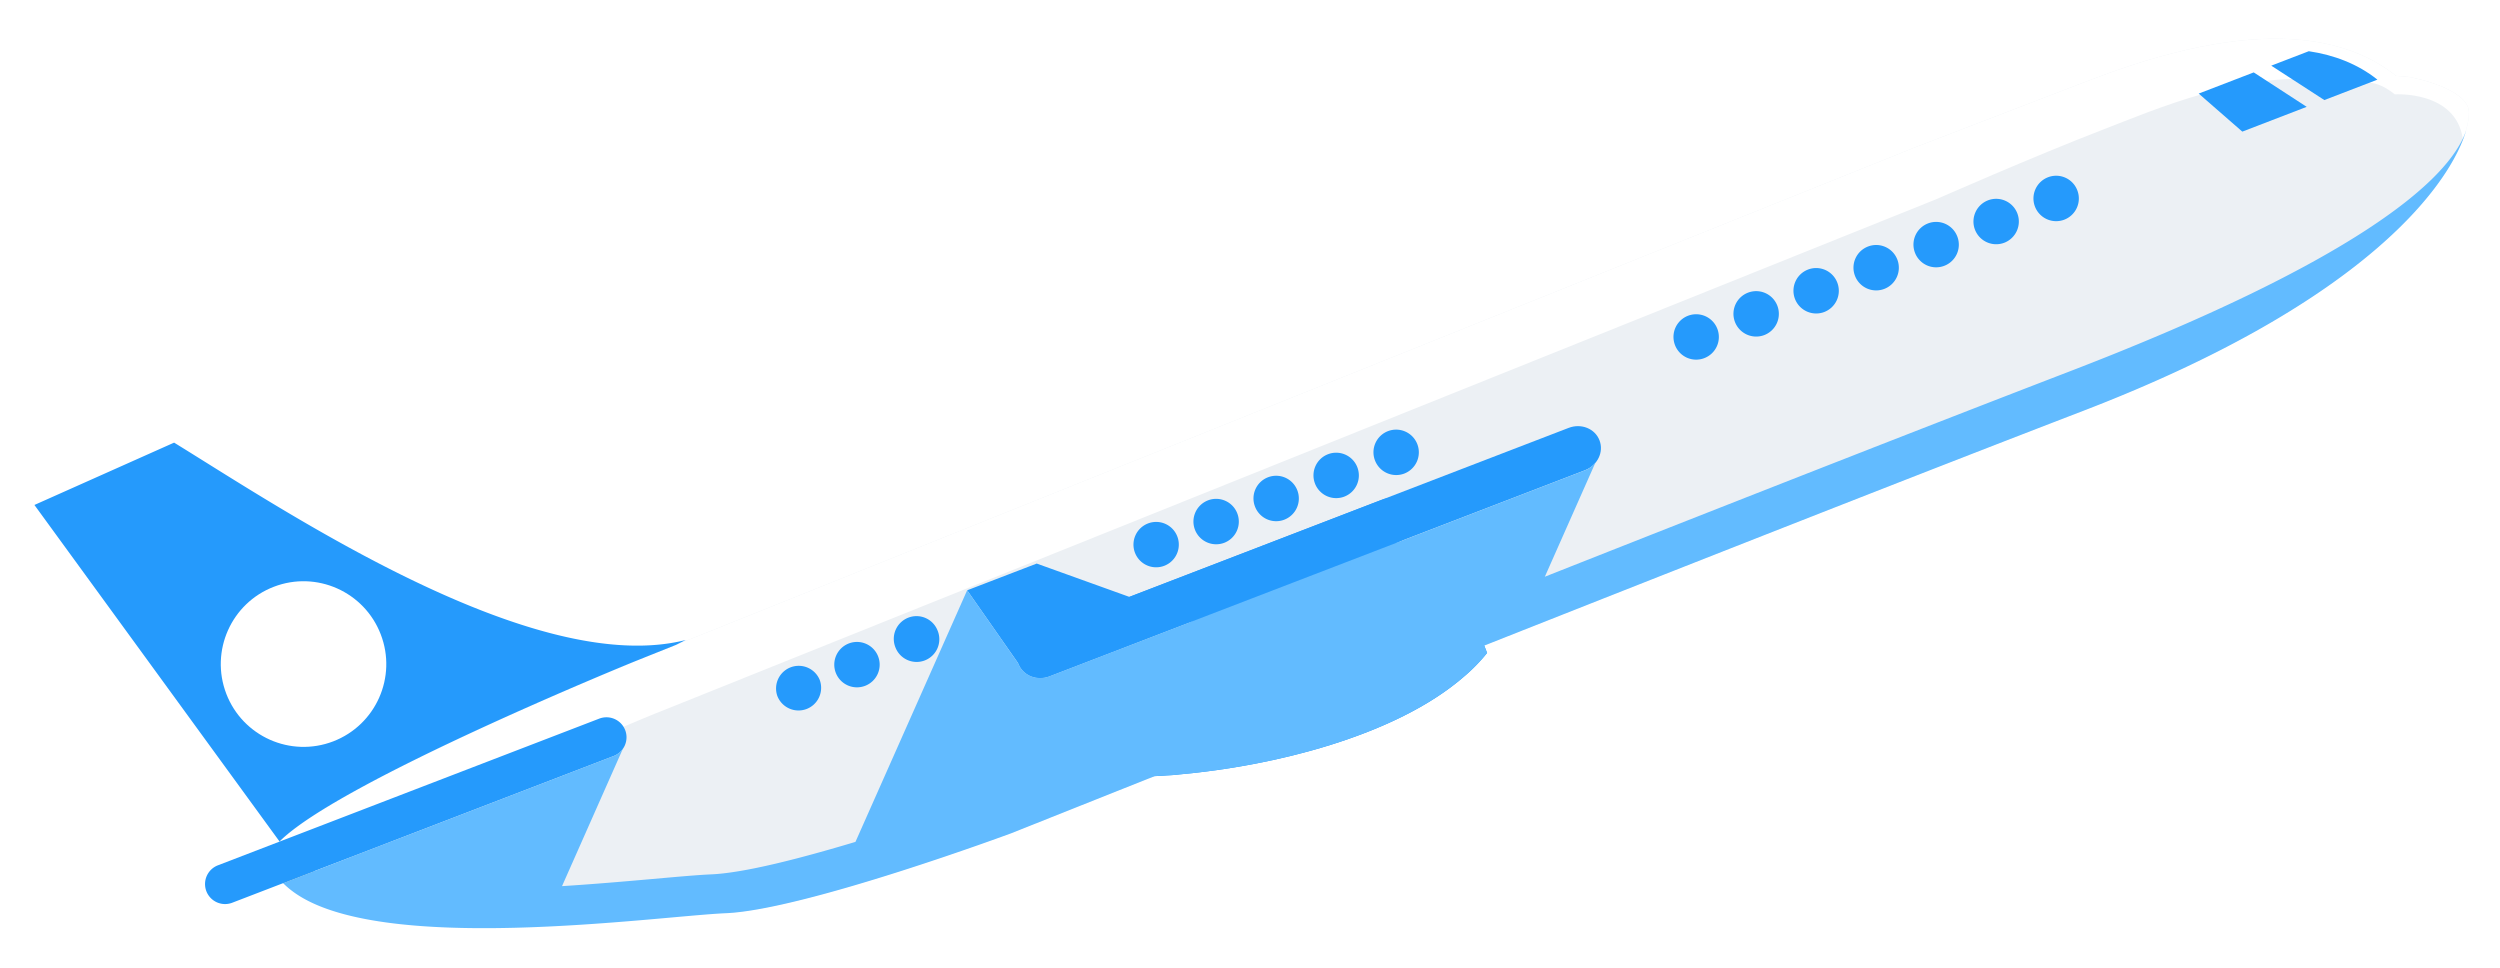 <svg width="297" height="115" viewBox="0 0 297 115" xmlns="http://www.w3.org/2000/svg">
    <defs>
        <filter x="-50%" y="-50%" width="200%" height="200%" filterUnits="objectBoundingBox" id="a">
            <feOffset dy="2" in="SourceAlpha" result="shadowOffsetOuter1"/>
            <feGaussianBlur stdDeviation="2" in="shadowOffsetOuter1" result="shadowBlurOuter1"/>
            <feColorMatrix values="0 0 0 0 0.756 0 0 0 0 0.869 0 0 0 0 1 0 0 0 1 0" in="shadowBlurOuter1" result="shadowMatrixOuter1"/>
            <feMerge>
                <feMergeNode in="shadowMatrixOuter1"/>
                <feMergeNode in="SourceGraphic"/>
            </feMerge>
        </filter>
    </defs>
    <g filter="url(#a)" transform="rotate(-10 281.337 13.096)" fill="none" fill-rule="evenodd">
        <path d="M72.658 71.13c9.34 1.219 35.06-3.487 35.06-3.487S197.964 48.9 241.825 40.344c43.861-8.556 51.779-24.89 51.262-27.54-.516-2.646-6.232-4.738-6.232-4.738l-1.544-.412c-2.44-2.77-5.561-4.595-8.99-5.742-9.422-3.163-21.158-1.204-27.441.02l-21.181 4.131L72.34 38.737l-5.137 1.076s-37.065 7.947-45.311 13.75c-1.137.81-1.722 1.567-1.586 2.271" fill="#ECF0F4"/>
        <path d="M20.307 55.834c.322 1.658 1.265 3.107 2.672 4.406.06-.045.128-.095.187-.144 8.242-5.807 45.306-13.75 45.306-13.75l5.14-1.076 155.362-32.674s12.403-3.036 20.957-4.705c6.281-1.225 18.162-4.138 27.585-.972 3.43 1.147 4.829.104 7.27 2.872 0 0 7.249.79 7.034 6.653 1.069-1.749 1.386-3.037 1.267-3.64-.516-2.646-6.232-4.738-6.232-4.738l-1.544-.412c-2.44-2.77-5.561-4.595-8.99-5.742-9.422-3.163-21.158-1.204-27.441.02l-21.181 4.131L72.34 38.737l-5.137 1.076s-37.065 7.947-45.311 13.75c-1.137.81-1.722 1.567-1.586 2.271" fill="#FFF"/>
        <path d="M20.32 55.87c.177.935.562 1.815 1.127 2.637l3.939-.771c-1.827-.998-3.324-2.116-4.374-3.397-.545.53-.795 1.037-.692 1.53" fill="#4B757E"/>
        <path d="M270.92 3.882l5.501 5.121 6.63-1.294c-2.016-2.283-4.602-3.793-7.441-4.743l-4.69.916zm-9.065 1.77l4.318 5.35 8.044-1.571-5.486-5.122zM112.02 48.02c.286 1.464 1.79 2.4 3.362 2.092l66.884-13.05c1.582-.303 2.622-1.737 2.332-3.201-.283-1.466-1.782-2.403-3.36-2.093l-66.884 13.05c-1.578.305-2.614 1.736-2.335 3.201" fill="#259AFC"/>
        <path d="M125.806 49.966l2.783 14.317c10.985.94 25.996.007 35.293-5.582l-3.277-16.824c-10.718-1.701-24.98 3.075-34.799 8.09" fill="#259AFC"/>
        <path d="M160.605 41.876l3.277 16.826a20.448 20.448 0 0 0 3.177-2.286l-2.649-13.613a20.46 20.46 0 0 0-3.805-.927m-38.497 10.096l2.309 11.842c.393.054.786.105 1.2.153.462.058.959.126 1.463.173.51.064.994.115 1.51.143l-2.783-14.317a67.09 67.09 0 0 0-3.7 2.006m-14.582-13.613l4.495 9.66c.287 1.465 1.79 2.402 3.363 2.093l43.565-8.5c1.575-.305 2.618-1.74 2.33-3.201-.286-1.465-1.786-2.398-3.36-2.096l-31.555 6.159-10.149-5.808-8.69 1.693zM.158 9.134l21.735 44.428c8.247-5.802 45.31-13.749 45.31-13.749l5.137-1.076 1.245-.37C55.07 39.744 29.408 15.042 17.787 4.722L.158 9.134zm12.149 48.74a2.379 2.379 0 0 0 2.79 1.877l47.656-9.295a2.384 2.384 0 0 0 1.877-2.793 2.387 2.387 0 0 0-2.797-1.88l-47.65 9.297a2.385 2.385 0 0 0-1.876 2.794m228.06-42.377a2.697 2.697 0 0 0 3.162 2.134 2.692 2.692 0 0 0 2.128-3.166 2.688 2.688 0 0 0-3.159-2.132 2.7 2.7 0 0 0-2.131 3.164m-7.495 1.465a2.702 2.702 0 0 0 3.165 2.13 2.704 2.704 0 0 0 2.128-3.165 2.697 2.697 0 0 0-3.16-2.133 2.702 2.702 0 0 0-2.133 3.168m-7.494 1.463a2.69 2.69 0 0 0 3.159 2.128 2.688 2.688 0 0 0 2.127-3.163 2.69 2.69 0 0 0-3.158-2.132 2.695 2.695 0 0 0-2.128 3.167m-7.495 1.46a2.692 2.692 0 0 0 3.16 2.132 2.697 2.697 0 0 0 2.129-3.164 2.69 2.69 0 0 0-3.16-2.13 2.692 2.692 0 0 0-2.129 3.162m-7.498 1.462a2.699 2.699 0 0 0 3.163 2.133 2.696 2.696 0 0 0 2.125-3.164 2.69 2.69 0 0 0-3.16-2.135 2.7 2.7 0 0 0-2.128 3.166m-7.496 1.462a2.7 2.7 0 0 0 3.162 2.134 2.7 2.7 0 0 0 2.131-3.166 2.695 2.695 0 0 0-3.16-2.132 2.695 2.695 0 0 0-2.133 3.164m-7.494 1.463a2.69 2.69 0 0 0 3.16 2.132 2.693 2.693 0 0 0 2.13-3.163 2.694 2.694 0 1 0-5.29 1.03m-37.478 7.31a2.699 2.699 0 0 0 3.158 2.139 2.705 2.705 0 0 0 2.131-3.167 2.698 2.698 0 0 0-3.16-2.134 2.692 2.692 0 0 0-2.13 3.162m-7.496 1.464a2.697 2.697 0 0 0 3.161 2.135 2.697 2.697 0 0 0 2.13-3.165 2.693 2.693 0 0 0-3.16-2.132 2.693 2.693 0 0 0-2.13 3.162" fill="#259AFC"/>
        <path d="M142.928 34.508a2.686 2.686 0 0 0 3.16 2.132 2.699 2.699 0 0 0 2.126-3.164 2.694 2.694 0 0 0-3.16-2.134 2.69 2.69 0 0 0-2.126 3.166m-7.504 1.462a2.702 2.702 0 0 0 3.161 2.135 2.697 2.697 0 0 0 2.129-3.168 2.692 2.692 0 0 0-3.158-2.132 2.7 2.7 0 0 0-2.132 3.165m-7.492 1.461a2.693 2.693 0 1 0 5.288-1.033 2.687 2.687 0 0 0-3.155-2.13 2.697 2.697 0 0 0-2.133 3.163M97.945 43.51a2.697 2.697 0 1 0 5.293-1.034 2.69 2.69 0 0 0-3.16-2.13 2.702 2.702 0 0 0-2.133 3.163m-7.493 1.795a2.697 2.697 0 1 0 2.129-3.167 2.702 2.702 0 0 0-2.129 3.167m-7.318 1.495a2.696 2.696 0 0 0 3.157 2.134 2.693 2.693 0 0 0 2.126-3.166 2.693 2.693 0 0 0-5.283 1.032" fill="#259AFC"/>
        <path d="M292.392 15.474c-2.792 5.638-14.586 17.887-50.556 24.907-19.759 3.85-48.879 9.77-74.956 15.115l.185.915a20.197 20.197 0 0 1-3.187 2.286c-9.291 5.597-24.302 6.53-35.288 5.585-.517-.02-1.003-.08-1.512-.147-.496-.048-.995-.115-1.454-.164-10.975 2.27-17.906 3.715-17.906 3.715s-25.715 4.697-35.056 3.478c-8.359-1.103-41.643-2.122-50.343-11.582a9.673 9.673 0 0 1-.837-1.029c-.012-.011-.025-.033-.037-.044l41.298-8.055c.52-.108.96-.374 1.296-.752L54.021 64.614c7.695.858 14.506 1.276 17.702 1.7 3.967.52 10.877-.044 17.542-.825l18.26-27.135 4.492 9.661c.293 1.47 1.793 2.404 3.355 2.102l66.887-13.047a2.902 2.902 0 0 0 1.413-.702l-8.282 12.32c23.443-4.8 48.106-9.773 65.495-13.168 35.472-6.913 48.466-14.46 51.507-20.046" fill="#62BBFF"/>
        <path d="M18.71 35.18c1.042 5.337 6.204 8.813 11.529 7.776 5.332-1.042 8.81-6.208 7.768-11.54-1.04-5.332-6.203-8.814-11.525-7.773-5.328 1.038-8.806 6.207-7.771 11.537" fill="#FFF"/>
    </g>
</svg>
